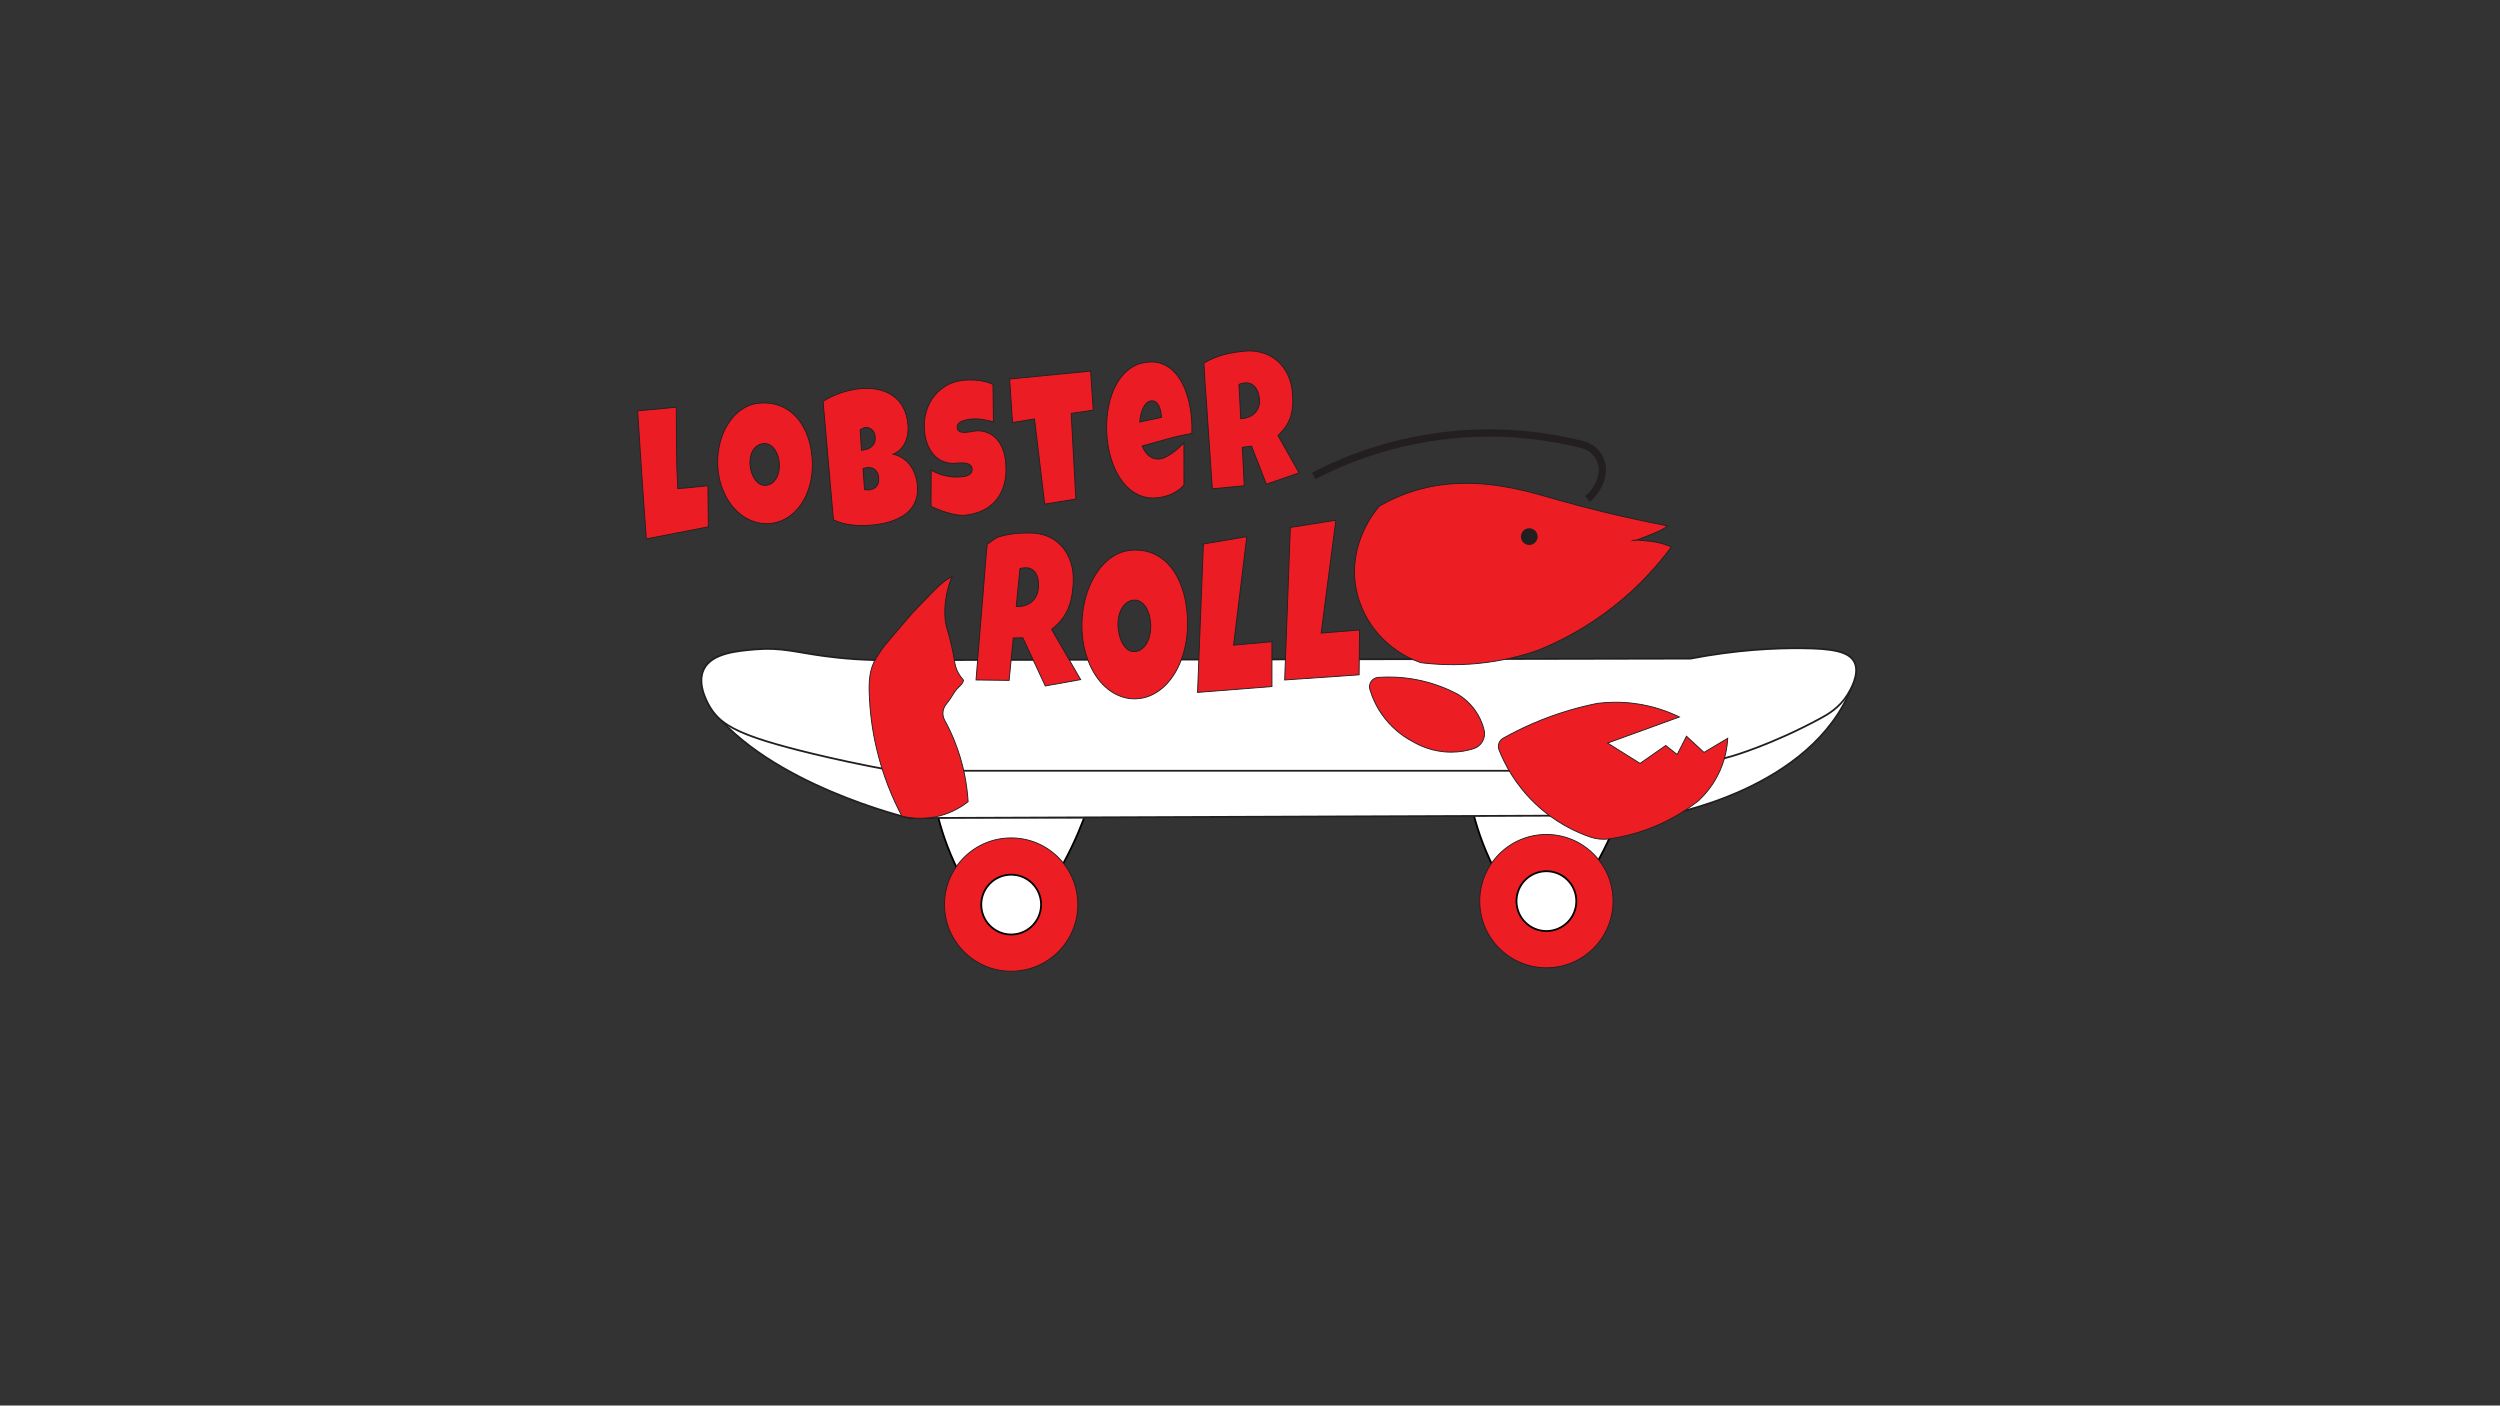 <?xml version="1.0" encoding="utf-8"?>
<!-- Generator: Adobe Illustrator 24.0.3, SVG Export Plug-In . SVG Version: 6.00 Build 0)  -->
<svg version="1.1" id="Layer_1" xmlns="http://www.w3.org/2000/svg" xmlns:xlink="http://www.w3.org/1999/xlink" x="0px" y="0px"
	 viewBox="0 0 1366 768" style="enable-background:new 0 0 1366 768;" xml:space="preserve">
<rect x="0" y="0" width="1366" height="768" fill="#333333" stroke="none"/>
<style type="text/css">
	.st0{fill:#FFFFFF;stroke:#000000;stroke-miterlimit:10;}
	.st1{fill:#FFFFFF;stroke:#231F20;stroke-miterlimit:10;}
	.st2{fill:#EC1E24;stroke:#231F20;stroke-width:0.5;stroke-miterlimit:10;}
	.st3{fill:#EC1C24;stroke:#231F20;stroke-width:0.5;stroke-miterlimit:10;}
	.st4{fill:none;stroke:#D71F26;stroke-miterlimit:10;}
	.st5{fill:none;stroke:#231F20;stroke-width:4;stroke-miterlimit:10;}
	.st6{fill:#231F20;}
</style>
<path class="st0" d="M512.75,446.99c2.4,9.23,6.44,21.09,13.5,33.89c8.01,14.52,17.14,25.23,24.37,32.51
	c8.02-8.41,17.29-19.63,25.94-33.92c7.09-11.73,12.11-22.79,15.69-32.25"/>
<path class="st0" d="M805.2,445.09c2.4,9.23,6.44,21.09,13.5,33.89c8.01,14.52,17.14,25.23,24.37,32.51
	c8.02-8.41,17.29-19.63,25.94-33.92c7.09-11.73,12.11-22.79,15.69-32.25"/>
<path class="st1" d="M1011.98,374.94c-21.88,57.18-102.63,70.52-102.63,70.52l-412.62,1.53c0,0-77.01-18.24-108.83-60.73"/>
<path class="st2" d="M552.5,457.84c-20.12,0-36.43,16.31-36.43,36.43s16.31,36.43,36.43,36.43c20.12,0,36.43-16.31,36.43-36.43
	S572.62,457.84,552.5,457.84"/>
<circle class="st0" cx="552.5" cy="494.27" r="16.35"/>
<path class="st2" d="M844.95,455.95c-20.12,0-36.43,16.31-36.43,36.43c0,20.12,16.31,36.43,36.43,36.43
	c20.12,0,36.43-16.31,36.43-36.43C881.38,472.26,865.06,455.95,844.95,455.95"/>
<circle class="st0" cx="844.95" cy="492.38" r="16.35"/>
<path class="st1" d="M488.39,421.14h421.94c14.74-2.37,26.91-5.38,35.86-7.92c0,0,21.79-6.18,48.78-20.85
	c3.76-2.05,10.12-5.63,14.59-12.92c1.23-2,6.79-11.09,3.75-17.5c-2.92-6.17-12.71-7.6-28.77-7.75c-14.92-0.14-35.67,0.82-60.87,5.66
	c-145.09,0.28-290.19,0.56-435.28,0.83c-15.88,0.25-28.69-0.97-37.52-2.15c-16.49-2.21-24.08-4.93-38.3-3.71
	c-9.95,0.86-23.68,2.04-28,10.86c-4.2,8.56,2.75,19.67,3.75,21.26c5.91,9.45,15.93,15.26,55.67,24.86
	C455.39,414.56,470.46,417.92,488.39,421.14z"/>
<g>
	<path class="st3" d="M586.37,319.45c-0.19,2.89-0.54,5.52-1.08,7.86c-0.53,2.35-1.27,4.5-2.2,6.45c-0.95,1.96-2.12,3.77-3.51,5.42
		c-1.4,1.64-3.06,3.22-4.98,4.72l15.87,27.44l-19.32,3.47l-12.27-26.33l-5.23,0.16l-2.26,23.12l-18.09-0.23
		c0.69-8.46,1.37-16.87,2.04-25.24c0.67-8.38,1.37-16.79,2.08-25.24c0.33-4.27,0.52-6.64,0.85-10.83c0.33-4.19,0.71-8.74,1.15-13
		c2.02-0.94,4.17-3.23,6.12-3.83c1.94-0.61,3.9-1.07,5.84-1.41c1.95-0.33,3.91-0.54,5.9-0.65c1.99-0.1,4.02-0.14,6.09-0.11
		c3.2,0.04,6.26,0.67,9.16,1.87c2.92,1.21,5.44,2.99,7.59,5.36c2.15,2.36,3.81,5.29,4.96,8.8
		C586.25,310.75,586.68,314.82,586.37,319.45z M567.41,320.99c0.1-1.56,0.03-2.99-0.21-4.29c-0.24-1.29-0.64-2.43-1.21-3.38
		c-0.57-0.95-1.31-1.7-2.21-2.25c-0.91-0.55-1.99-0.83-3.25-0.84c-0.56-0.01-1.11,0.03-1.65,0.12c-0.54,0.08-1.07,0.21-1.59,0.39
		l-2.02,20.68l1.01,0.01c1.21,0.01,2.45-0.18,3.72-0.57c1.27-0.39,2.44-1,3.49-1.84c1.05-0.84,1.94-1.93,2.66-3.25
		C566.87,324.43,567.29,322.84,567.41,320.99z"/>
	<path class="st3" d="M648.8,337.05c0.21,3.75,0.1,7.41-0.34,10.98c-0.44,3.57-1.17,6.94-2.19,10.13c-1.02,3.2-2.31,6.15-3.88,8.89
		c-1.57,2.74-3.37,5.13-5.4,7.2c-2.03,2.05-4.27,3.73-6.73,5.03c-2.45,1.3-5.09,2.11-7.9,2.43c-2.72,0.31-5.35,0.12-7.87-0.54
		c-2.51-0.67-4.9-1.74-7.14-3.2c-2.25-1.47-4.31-3.31-6.19-5.53c-1.88-2.22-3.51-4.73-4.9-7.55c-1.4-2.81-2.53-5.87-3.4-9.19
		c-0.87-3.31-1.41-6.79-1.62-10.47c-0.2-3.59-0.09-7.15,0.35-10.67c0.44-3.52,1.17-6.87,2.19-10.07c1.02-3.2,2.31-6.16,3.86-8.91
		c1.55-2.76,3.32-5.18,5.32-7.28c2-2.11,4.2-3.81,6.59-5.12c2.39-1.32,4.95-2.12,7.67-2.43c4.39-0.5,8.44-0.03,12.16,1.41
		c3.72,1.45,6.96,3.75,9.71,6.91c2.75,3.15,4.97,7.1,6.66,11.83C647.45,325.64,648.46,331.01,648.8,337.05z M628.73,340.95
		c-0.1-1.77-0.38-3.48-0.86-5.11c-0.48-1.63-1.11-3.05-1.91-4.27c-0.8-1.22-1.76-2.17-2.88-2.85c-1.12-0.68-2.38-0.95-3.77-0.79
		c-1.42,0.16-2.68,0.66-3.75,1.49c-1.08,0.83-1.99,1.9-2.72,3.21c-0.73,1.31-1.27,2.81-1.6,4.49c-0.33,1.68-0.45,3.42-0.34,5.24
		c0.1,1.73,0.38,3.45,0.84,5.14c0.46,1.69,1.09,3.2,1.9,4.52c0.81,1.32,1.77,2.35,2.89,3.1c1.12,0.73,2.4,1.03,3.82,0.87
		c1.42-0.16,2.68-0.69,3.77-1.59c1.09-0.89,1.99-2.03,2.71-3.42c0.71-1.39,1.23-2.97,1.56-4.7
		C628.73,344.54,628.84,342.77,628.73,340.95z"/>
	<path class="st3" d="M742.86,344.22l-0.24,24.5l-40.68,2.81l3.1-83.36l24.88-3.93l-8.03,61.67L742.86,344.22z"/>
</g>
<path class="st4" d="M794.4,497.69"/>
<path class="st2" d="M753.72,276.51c5.26-3.04,12.57-6.58,21.76-9.11c5.27-1.45,12.85-3.03,22.9-3.29
	c20.99-0.55,38.71,5.01,52.92,9.05c14.19,4.04,34.39,9.27,59.83,14.16c-2.09,1.96-6.73,3.88-11.85,5.84
	c-3.67,1.4-4.99,2.1-7.42,2.27c1.3-0.73,4.34-0.14,8.99,0.23c5.17,0.41,11.19,2.38,12.28,3.33c-6.82,9.23-16.98,21.02-31.35,32.33
	c-15.38,12.11-30.21,19.46-41.27,23.92c-8.39,2.94-19.56,5.97-32.95,7.27c-12.26,1.2-22.93,0.61-31.27-0.43
	c-18.38-6.47-31.95-22.01-35.37-40.72C736.41,296.73,751.74,278.75,753.72,276.51z"/>
<path class="st5" d="M867.34,272.66c1.35-1.08,6.69-5.62,8-13.61c0.02-0.12,0.04-0.23,0.05-0.34c1.06-7.19-3.61-13.98-10.65-15.76
	c-16.49-4.17-39.89-7.93-67.7-5.69c-36.08,2.91-63.51,14.61-79.25,22.78"/>
<path class="st2" d="M748.5,376.73c-0.95-3.16,1.32-6.38,4.61-6.61c5.65-0.39,12.68-0.29,20.58,1.2c9.8,1.85,17.52,5.19,22.76,7.97
	c2.43,1.45,7.59,4.97,11.32,11.63c1.6,2.85,2.57,5.62,3.16,8.07c1.05,4.37-1.57,8.8-5.87,10.13c-3.31,1.03-7.42,1.85-12.15,1.85
	c-9.97,0-17.31-3.65-20.55-5.53c-3.77-1.94-10.16-5.86-15.77-13.03C752.23,386.82,749.84,381.19,748.5,376.73z"/>
<path class="st2" d="M819.07,409.77c-0.96-2.42,0.04-5.16,2.3-6.43c9.94-5.57,22-11.08,36.12-15.24c5.36-1.58,10.52-2.82,15.42-3.79
	c5.27-0.66,12.2-0.99,20.19,0.06c10.57,1.39,18.92,4.66,24.52,7.39c-13.08,4.75-26.15,9.5-39.23,14.25l17.74,11.12l14.03-9.79
	l6.25,4.94l5.08-10.01l9.58,8.85l12.96-7.72c-0.24,4.48-1.24,12.12-5.53,20.41c-3.34,6.44-7.44,10.92-10.41,13.68
	c-5.77,4.55-14.42,10.36-25.94,14.87c-8.57,3.35-16.44,5.09-22.87,6c-3.46,0.49-6.98,0.15-10.29-0.98
	c-7.82-2.68-19.33-7.95-30.23-18.35C827.83,428.58,822.06,417.3,819.07,409.77z"/>
<circle class="st6" cx="835.59" cy="293.21" r="4.57"/>
<path class="st2" d="M520.21,315.15c-5.99,2.44-12.48,10.51-21.84,19.99c-0.72,0.73-12.33,14.52-13.04,15.31
	c-3.16,3.49-4.45,5.74-6.53,9.03c-3.85,6.1-4.1,13.03-3.82,20.24c0.32,8.32,1.37,18.04,3.83,28.68c3.64,15.8,9.18,28.45,13.99,37.52
	c3.79,0.92,11.48,2.25,20.66-0.14c7.38-1.93,12.61-5.45,15.52-7.76c-0.53-8.65-2.27-20.3-7.4-33.07c-1.68-4.19-3.52-7.99-5.39-11.39
	c-1.55-2.82-1.22-6.26,0.81-8.75c1.29-1.59,2.62-3.43,3.87-5.56c2.63-4.46,4.81-4.47,5.61-7.54c-1.78-2.34-4.31-4.73-5.14-11.81
	c-0.31-2.67-2.59-12.43-3.61-15.43C514.37,334.68,517.43,320.82,520.21,315.15z"/>
<path class="st3" d="M694.99,350.62v24.5l-40.65,3.21l3.18-81.1l23.73-4.01l-7.22,59.3L694.99,350.62z"/>
<g>
	<path class="st3" d="M386.82,265.36l0.22,22.5l-33.91,6.59c-0.85-11.72-1.67-23.37-2.46-34.96c-0.79-11.59-1.55-23.25-2.26-34.98
		l21.12-2.02c0.01,7.4,0.05,14.8,0.11,22.18c0.06,7.38,0.29,14.81,0.69,22.27c1.28-0.05,2.54-0.14,3.79-0.26
		c1.24-0.12,2.5-0.24,3.78-0.36c1.52-0.15,3-0.3,4.46-0.48C383.81,265.66,385.3,265.5,386.82,265.36z"/>
	<path class="st3" d="M443.72,249.97c0.26,3.05,0.23,6.02-0.09,8.91c-0.32,2.89-0.91,5.62-1.77,8.21c-0.86,2.58-1.96,4.98-3.31,7.19
		c-1.35,2.21-2.92,4.14-4.7,5.8c-1.78,1.66-3.76,3.01-5.94,4.04c-2.18,1.04-4.52,1.67-7.04,1.92c-2.44,0.23-4.79,0.07-7.06-0.49
		c-2.27-0.56-4.43-1.44-6.47-2.65c-2.04-1.21-3.93-2.72-5.65-4.53c-1.73-1.81-3.24-3.87-4.54-6.16c-1.3-2.29-2.38-4.79-3.22-7.48
		c-0.85-2.69-1.4-5.53-1.65-8.51c-0.25-2.92-0.21-5.8,0.11-8.66c0.33-2.85,0.92-5.57,1.77-8.16c0.86-2.58,1.95-4.99,3.29-7.21
		c1.34-2.22,2.88-4.18,4.63-5.87c1.75-1.69,3.69-3.06,5.81-4.11c2.12-1.05,4.4-1.69,6.84-1.92c3.92-0.38,7.57,0.04,10.94,1.24
		c3.36,1.2,6.31,3.09,8.84,5.67c2.53,2.58,4.59,5.8,6.2,9.65C442.29,240.7,443.3,245.08,443.72,249.97z M425.81,253.01
		c-0.12-1.44-0.41-2.83-0.87-4.15c-0.46-1.33-1.05-2.49-1.79-3.48c-0.74-0.99-1.62-1.77-2.64-2.33c-1.02-0.56-2.15-0.78-3.39-0.66
		c-1.27,0.12-2.39,0.52-3.34,1.18c-0.95,0.67-1.75,1.53-2.38,2.59c-0.63,1.06-1.08,2.27-1.35,3.63c-0.27,1.36-0.33,2.78-0.21,4.25
		c0.12,1.41,0.41,2.8,0.85,4.18c0.45,1.38,1.04,2.6,1.79,3.68c0.75,1.08,1.63,1.92,2.65,2.54c1.02,0.61,2.17,0.86,3.44,0.73
		c1.27-0.12,2.39-0.54,3.35-1.26c0.96-0.72,1.75-1.64,2.36-2.76s1.05-2.39,1.31-3.8C425.86,255.93,425.93,254.48,425.81,253.01z"/>
	<path class="st3" d="M501.26,265.26c0.24,2.78,0.03,5.22-0.62,7.31c-0.65,2.09-1.61,3.91-2.87,5.45c-1.26,1.54-2.75,2.84-4.47,3.9
		c-1.72,1.06-3.54,1.94-5.44,2.62c-1.91,0.69-3.83,1.21-5.78,1.57c-1.95,0.35-3.78,0.62-5.48,0.78c-1.68,0.16-3.42,0.25-5.24,0.27
		c-1.81,0.02-3.63-0.07-5.45-0.26c-1.82-0.2-3.62-0.52-5.41-0.98c-1.79-0.45-3.49-1.08-5.12-1.87l-5.66-64.78
		c1.45-0.92,3-1.77,4.65-2.55c1.65-0.78,3.35-1.47,5.08-2.06c1.74-0.59,3.48-1.07,5.22-1.46c1.74-0.39,3.44-0.66,5.09-0.82
		c1.92-0.18,3.88-0.22,5.87-0.11c1.99,0.11,3.92,0.44,5.79,0.97c1.87,0.53,3.65,1.28,5.31,2.26c1.67,0.97,3.16,2.23,4.48,3.75
		c1.32,1.53,2.4,3.36,3.25,5.47c0.85,2.12,1.4,4.6,1.65,7.45c0.16,1.88,0.1,3.66-0.19,5.34c-0.29,1.69-0.79,3.22-1.49,4.61
		c-0.7,1.39-1.59,2.6-2.68,3.63c-1.08,1.03-2.34,1.84-3.76,2.41c1.81,0.4,3.48,1.09,5.03,2.05c1.54,0.97,2.89,2.19,4.04,3.67
		c1.15,1.48,2.09,3.18,2.81,5.11C500.61,260.93,501.07,263.02,501.26,265.26z M478.17,238.56c-0.08-0.97-0.32-1.79-0.7-2.44
		c-0.38-0.66-0.83-1.18-1.34-1.57c-0.51-0.39-1.05-0.66-1.62-0.81c-0.57-0.15-1.08-0.2-1.51-0.16c-0.54,0.05-1.06,0.2-1.56,0.45
		c-0.5,0.25-0.98,0.53-1.44,0.85l0.72,11.19c0.62-0.06,1.39-0.2,2.3-0.42c0.91-0.22,1.77-0.6,2.58-1.13c0.81-0.53,1.48-1.27,2-2.22
		C478.1,241.35,478.3,240.11,478.17,238.56z M473.81,255.51c-0.79,0.08-1.53,0.25-2.25,0.52l0.83,11.48
		c0.41,0.06,0.82,0.12,1.22,0.16c0.4,0.05,0.79,0.05,1.17,0.02c0.57-0.05,1.18-0.19,1.85-0.41c0.66-0.22,1.27-0.58,1.83-1.09
		c0.56-0.51,1-1.17,1.32-1.98c0.33-0.81,0.43-1.85,0.32-3.12c-0.11-1.27-0.4-2.3-0.86-3.06c-0.46-0.77-1-1.35-1.6-1.75
		c-0.61-0.4-1.26-0.64-1.95-0.73C475.01,255.48,474.38,255.46,473.81,255.51z"/>
	<path class="st3" d="M549.53,252.73c0.4,4.59,0.09,8.62-0.9,12.08c-1,3.46-2.52,6.38-4.57,8.75c-2.05,2.38-4.52,4.22-7.43,5.53
		c-2.9,1.31-6.07,2.13-9.51,2.46c-1.33,0.13-2.8,0.05-4.42-0.24c-1.62-0.28-3.27-0.68-4.95-1.17c-1.68-0.5-3.31-1.05-4.87-1.66
		c-1.57-0.61-2.96-1.2-4.18-1.76l0.09-19.89c2.45,1.49,5.11,2.54,7.99,3.17c2.88,0.62,5.67,0.8,8.38,0.54
		c0.51-0.05,1.14-0.13,1.86-0.25c0.73-0.12,1.41-0.34,2.05-0.65c0.64-0.32,1.17-0.75,1.59-1.29c0.42-0.55,0.58-1.29,0.5-2.23
		c-0.06-0.64-0.26-1.17-0.63-1.59c-0.36-0.42-0.82-0.75-1.35-0.98c-0.54-0.24-1.14-0.4-1.8-0.49c-0.66-0.09-1.31-0.14-1.94-0.14
		c-0.63-0.01-1.21,0.02-1.76,0.07s-0.97,0.09-1.3,0.12c-2.33,0.22-4.48-0.03-6.47-0.75s-3.74-1.85-5.24-3.38
		c-1.51-1.53-2.75-3.44-3.71-5.73c-0.96-2.29-1.57-4.88-1.81-7.76c-0.34-3.96,0-7.56,1.01-10.82c1.01-3.26,2.5-6.09,4.47-8.49
		c1.96-2.4,4.29-4.32,6.97-5.76c2.69-1.44,5.52-2.3,8.5-2.59c1.33-0.13,2.7-0.2,4.12-0.22c1.42-0.02,2.84,0.06,4.26,0.23
		s2.81,0.42,4.18,0.77c1.37,0.34,2.68,0.81,3.93,1.4l0.22,20.57c-1.91-0.59-3.89-1.06-5.95-1.38c-2.06-0.33-4.05-0.4-5.98-0.22
		c-0.35,0.03-0.8,0.09-1.36,0.16c-0.55,0.07-1.13,0.18-1.73,0.32c-0.6,0.14-1.21,0.33-1.81,0.55c-0.61,0.23-1.14,0.51-1.61,0.84
		c-0.46,0.33-0.82,0.75-1.08,1.24c-0.26,0.5-0.35,1.07-0.26,1.7c0.09,0.74,0.36,1.28,0.82,1.65c0.45,0.36,1.02,0.6,1.7,0.72
		c0.68,0.12,1.42,0.14,2.22,0.07c0.8-0.08,1.59-0.18,2.37-0.3c0.78-0.12,1.51-0.25,2.18-0.36c0.67-0.11,1.23-0.18,1.66-0.18
		c2.18-0.04,4.18,0.34,5.99,1.15c1.82,0.81,3.4,1.96,4.74,3.45c1.34,1.5,2.43,3.33,3.26,5.5
		C548.77,247.63,549.3,250.05,549.53,252.73z"/>
	<path class="st3" d="M595.92,202.75l1.43,21.37l-12.05,1.76l2.56,46.82l-17.04,2.75l-5.56-46.53l-12.03,1.96l-1.56-23.79
		L595.92,202.75z"/>
	<path class="st3" d="M651.01,228.02c0.25,2.92,0.34,5.85,0.27,8.8c-4.6,0.81-9.15,1.85-13.65,3.11c-4.5,1.26-9.01,2.51-13.52,3.75
		c0.91,2.35,2.18,4.17,3.81,5.47c1.63,1.3,3.48,1.85,5.57,1.65c1.08-0.1,2.25-0.47,3.49-1.09c1.24-0.63,2.47-1.38,3.68-2.25
		c1.21-0.88,2.35-1.81,3.44-2.79c1.09-0.98,2.02-1.87,2.8-2.65l0.02,23.02c-0.97,1.11-2.04,2.07-3.21,2.89
		c-1.17,0.82-2.4,1.51-3.69,2.08c-1.29,0.56-2.6,1.01-3.94,1.34c-1.34,0.33-2.65,0.56-3.95,0.68c-2.68,0.26-5.17,0.04-7.47-0.66
		c-2.3-0.69-4.42-1.77-6.36-3.22c-1.94-1.45-3.68-3.22-5.23-5.31c-1.54-2.08-2.88-4.39-3.99-6.92c-1.12-2.53-2.03-5.23-2.75-8.11
		c-0.71-2.87-1.2-5.8-1.45-8.79c-0.27-3.12-0.31-6.26-0.12-9.42c0.19-3.16,0.63-6.23,1.32-9.2c0.69-2.97,1.63-5.76,2.84-8.36
		c1.21-2.6,2.68-4.91,4.42-6.94c1.74-2.03,3.76-3.67,6.06-4.94c2.31-1.27,4.91-2.04,7.8-2.32c2.41-0.23,4.64-0.03,6.71,0.6
		c2.06,0.63,3.93,1.6,5.61,2.91c1.68,1.31,3.19,2.92,4.51,4.82c1.32,1.9,2.46,4.02,3.41,6.34c0.95,2.33,1.72,4.81,2.32,7.44
		C650.35,222.57,650.77,225.27,651.01,228.02z M634.54,226.95c-0.08-0.94-0.25-1.89-0.49-2.87c-0.25-0.98-0.59-1.85-1.02-2.62
		c-0.43-0.77-0.97-1.39-1.61-1.85c-0.64-0.46-1.41-0.65-2.3-0.57c-1.08,0.1-2.01,0.56-2.77,1.36c-0.76,0.8-1.4,1.77-1.9,2.92
		c-0.5,1.15-0.89,2.38-1.16,3.68c-0.27,1.31-0.45,2.51-0.55,3.6l11.9-2.56L634.54,226.95z"/>
	<path class="st3" d="M706.22,214.82c0.23,2.62,0.25,5.01,0.07,7.17s-0.59,4.17-1.22,6.02c-0.63,1.85-1.51,3.59-2.62,5.22
		c-1.12,1.63-2.49,3.21-4.13,4.76l11.5,20.4l-17.89,6.18l-8.1-20.83l-5.02,0.68l1.07,21l-17.46,1.67
		c-0.52-7.66-1.05-15.28-1.58-22.88c-0.53-7.59-1.04-15.22-1.54-22.88c-0.28-3.86-0.55-7.69-0.83-11.48
		c-0.27-3.79-0.49-7.63-0.66-11.5c1.82-1.05,3.62-1.95,5.42-2.7c1.79-0.75,3.6-1.37,5.43-1.86c1.83-0.5,3.69-0.89,5.59-1.19
		c1.9-0.3,3.85-0.55,5.85-0.74c3.09-0.29,6.12-0.05,9.09,0.73s5.66,2.12,8.06,4.02c2.4,1.9,4.41,4.36,6.02,7.39
		C704.87,207.02,705.86,210.63,706.22,214.82z M688.16,218.17c-0.12-1.41-0.39-2.68-0.8-3.83c-0.41-1.14-0.96-2.11-1.64-2.91
		c-0.68-0.8-1.5-1.4-2.45-1.79c-0.95-0.4-2.03-0.54-3.25-0.42c-0.54,0.05-1.07,0.14-1.57,0.28c-0.51,0.13-1,0.31-1.47,0.52
		l0.96,18.77l0.97-0.09c1.16-0.11,2.33-0.41,3.51-0.89c1.17-0.48,2.21-1.16,3.1-2.02c0.89-0.86,1.59-1.93,2.1-3.19
		C688.13,221.32,688.31,219.85,688.16,218.17z"/>
</g>
</svg>
